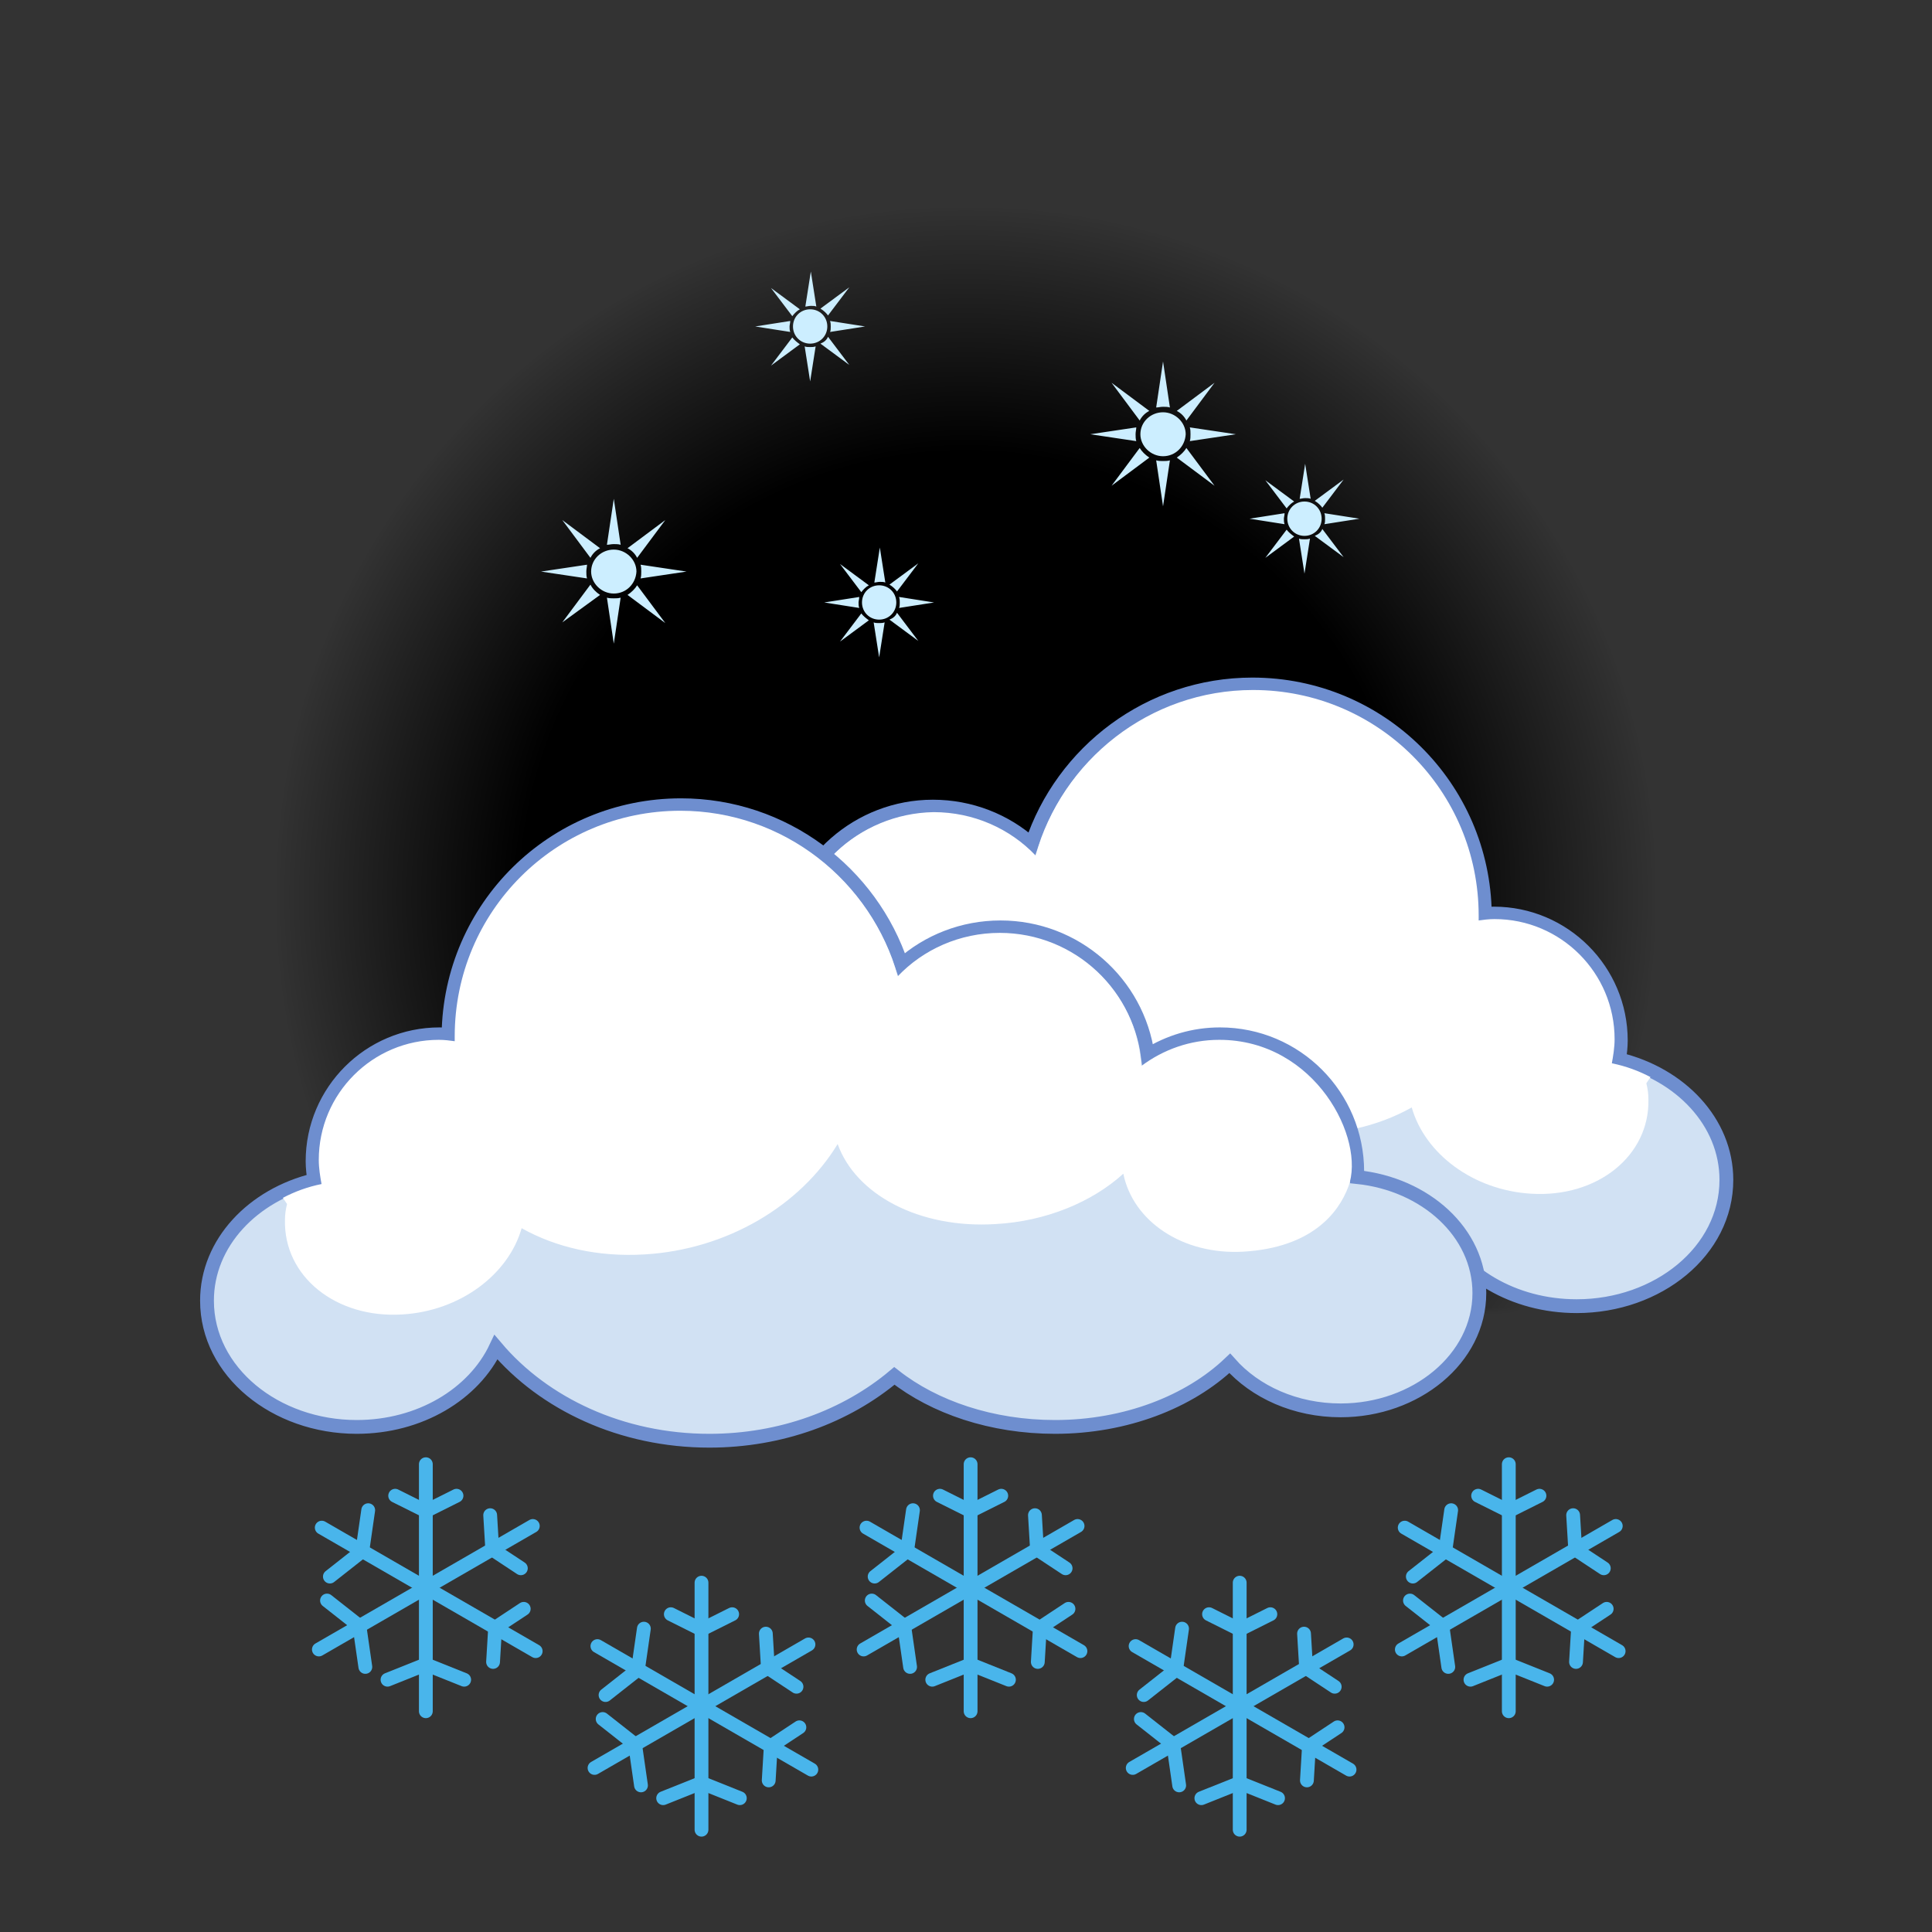 <svg width="280" height="280" viewBox="0 0 280 280" fill="none" xmlns="http://www.w3.org/2000/svg">
<rect x="0" y="0" width="280" height="280" fill="#333333" stroke="none"/>
<g id="100">
<g id="img/moon">
<mask id="mask0" mask-type="alpha" maskUnits="userSpaceOnUse" x="40" y="30" width="200" height="160">
<rect id="Rectangle 1" x="40" y="30" width="200" height="160" fill="#C4C4C4"/>
</mask>
<g mask="url(#mask0)">
<path id="Vector" d="M140 30C195.224 30 240 74.776 240 130C240 185.224 195.224 230 140 230C84.776 230 40 185.224 40 130C40 74.776 84.776 30 140 30Z" fill="url(#paint0_radial)"/>
<path id="Vector_2" d="M90.945 79.453L96.418 75.373L92.338 80.846C92.04 80.249 91.542 79.751 90.945 79.453ZM87.96 78.955L88.955 72.289L89.95 78.955C89.652 78.856 89.254 78.856 88.955 78.856C88.557 78.856 88.259 78.955 87.96 78.955ZM85.572 80.846L81.493 75.373L86.965 79.453C86.368 79.751 85.871 80.249 85.572 80.846ZM84.975 82.836C84.975 83.134 84.975 83.532 85.075 83.831L78.408 82.836L85.075 81.841C85.075 82.139 84.975 82.438 84.975 82.836ZM86.965 86.219L81.493 90.199L85.572 84.726C85.871 85.323 86.368 85.821 86.965 86.219ZM89.95 86.617L88.955 93.284L87.96 86.617C88.259 86.716 88.657 86.716 88.955 86.716C89.254 86.716 89.652 86.716 89.95 86.617ZM88.955 86.02C87.164 86.02 85.672 84.527 85.672 82.836C85.672 81.045 87.164 79.652 88.955 79.652C90.746 79.652 92.239 81.144 92.239 82.836C92.139 84.627 90.746 86.02 88.955 86.02ZM92.338 84.826L96.418 90.299L90.945 86.219C91.542 85.821 92.04 85.323 92.338 84.826ZM99.502 82.836L92.836 83.831C92.935 83.532 92.935 83.134 92.935 82.836C92.935 82.537 92.935 82.139 92.836 81.841L99.502 82.836Z" fill="#CCEEFF"/>
<path id="Vector_3" d="M118.905 44.726L123.084 41.642L120 45.721C119.801 45.423 119.403 45.025 118.905 44.726ZM116.716 44.428L117.512 39.353L118.308 44.428C118.109 44.328 117.811 44.328 117.512 44.328C117.214 44.328 116.915 44.428 116.716 44.428ZM114.826 45.821L111.741 41.741L115.92 44.826C115.522 45.025 115.124 45.423 114.826 45.821ZM114.428 47.313C114.428 47.612 114.428 47.811 114.527 48.109L109.453 47.313L114.527 46.517C114.527 46.816 114.428 47.114 114.428 47.313ZM115.92 49.901L111.741 52.985L114.826 48.906C115.124 49.303 115.522 49.602 115.92 49.901ZM118.209 50.199L117.413 55.274L116.617 50.199C116.816 50.298 117.114 50.298 117.413 50.298C117.711 50.298 117.91 50.298 118.209 50.199ZM117.413 49.801C116.02 49.801 114.925 48.706 114.925 47.313C114.925 45.92 116.02 44.826 117.413 44.826C118.806 44.826 119.9 45.92 119.9 47.313C119.9 48.706 118.806 49.801 117.413 49.801ZM120 48.806L123.084 52.886L118.905 49.801C119.403 49.602 119.801 49.303 120 48.806ZM125.373 47.313L120.298 48.109C120.398 47.91 120.398 47.612 120.398 47.313C120.398 47.015 120.398 46.816 120.298 46.517L125.373 47.313Z" fill="#CCEEFF"/>
<path id="Vector_4" d="M128.905 84.726L133.084 81.642L130 85.721C129.801 85.423 129.403 85.025 128.905 84.726ZM126.716 84.428L127.512 79.353L128.308 84.428C128.109 84.328 127.811 84.328 127.512 84.328C127.214 84.328 126.915 84.428 126.716 84.428ZM124.826 85.821L121.741 81.741L125.92 84.826C125.522 85.025 125.124 85.423 124.826 85.821ZM124.428 87.314C124.428 87.612 124.428 87.811 124.527 88.109L119.453 87.314L124.527 86.517C124.527 86.816 124.428 87.115 124.428 87.314ZM125.92 89.9L121.741 92.985L124.826 88.906C125.124 89.303 125.522 89.602 125.92 89.9ZM128.209 90.199L127.413 95.274L126.617 90.199C126.816 90.299 127.114 90.299 127.413 90.299C127.711 90.299 127.91 90.299 128.209 90.199ZM127.413 89.801C126.02 89.801 124.925 88.707 124.925 87.314C124.925 85.92 126.02 84.826 127.413 84.826C128.806 84.826 129.9 85.92 129.9 87.314C129.9 88.707 128.806 89.801 127.413 89.801ZM130 88.806L133.084 92.886L128.905 89.801C129.403 89.602 129.801 89.303 130 88.806ZM135.373 87.314L130.298 88.109C130.398 87.91 130.398 87.612 130.398 87.314C130.398 87.015 130.398 86.816 130.298 86.517L135.373 87.314Z" fill="#CCEEFF"/>
<path id="Vector_5" d="M190.547 72.587L194.726 69.502L191.642 73.582C191.443 73.284 191.045 72.885 190.547 72.587ZM188.358 72.288L189.154 67.214L189.95 72.288C189.751 72.189 189.453 72.189 189.154 72.189C188.856 72.189 188.557 72.288 188.358 72.288ZM186.468 73.681L183.383 69.602L187.562 72.686C187.164 72.885 186.766 73.284 186.468 73.681ZM186.07 75.174C186.07 75.473 186.07 75.672 186.169 75.97L181.094 75.174L186.169 74.378C186.169 74.677 186.07 74.975 186.07 75.174ZM187.562 77.761L183.383 80.846L186.468 76.766C186.766 77.164 187.164 77.463 187.562 77.761ZM189.851 78.06L189.055 83.134L188.259 78.06C188.458 78.159 188.756 78.159 189.055 78.159C189.353 78.159 189.552 78.159 189.851 78.06ZM189.055 77.662C187.662 77.662 186.567 76.567 186.567 75.174C186.567 73.781 187.662 72.686 189.055 72.686C190.448 72.686 191.542 73.781 191.542 75.174C191.542 76.567 190.448 77.662 189.055 77.662ZM191.642 76.667L194.726 80.746L190.547 77.662C191.045 77.463 191.443 77.164 191.642 76.667ZM197.015 75.174L191.94 75.97C192.04 75.771 192.04 75.473 192.04 75.174C192.04 74.876 192.04 74.677 191.94 74.378L197.015 75.174Z" fill="#CCEEFF"/>
<path id="Vector_6" d="M170.547 59.552L176.02 55.473L171.94 60.945C171.642 60.348 171.144 59.851 170.547 59.552ZM167.562 59.055L168.557 52.388L169.552 59.055C169.254 58.955 168.856 58.955 168.557 58.955C168.159 58.955 167.861 59.055 167.562 59.055ZM165.174 60.945L161.095 55.473L166.567 59.552C165.97 59.851 165.473 60.348 165.174 60.945ZM164.577 62.935C164.577 63.234 164.577 63.632 164.677 63.931L158.01 62.935L164.677 61.94C164.677 62.239 164.577 62.537 164.577 62.935ZM166.567 66.319L161.095 70.398L165.174 64.925C165.473 65.423 165.97 65.921 166.567 66.319ZM169.552 66.716L168.557 73.383L167.562 66.716C167.861 66.816 168.259 66.816 168.557 66.816C168.856 66.816 169.254 66.816 169.552 66.716ZM168.557 66.12C166.766 66.12 165.274 64.627 165.274 62.935C165.274 61.144 166.766 59.751 168.557 59.751C170.348 59.751 171.841 61.244 171.841 62.935C171.741 64.727 170.348 66.12 168.557 66.12ZM171.94 64.925L176.02 70.398L170.547 66.319C171.144 65.921 171.642 65.423 171.94 64.925ZM179.105 62.935L172.438 63.931C172.537 63.632 172.537 63.234 172.537 62.935C172.537 62.637 172.537 62.239 172.438 61.94L179.105 62.935Z" fill="#CCEEFF"/>
</g>
</g>
<g id="img/snows5big">
<g id="img/snow1">
<g id="Group">
<path id="Vector_7" d="M61.717 212.204V248.007" stroke="#49B5EB" stroke-width="2" stroke-miterlimit="10" stroke-linecap="round" stroke-linejoin="round"/>
<path id="Vector_8" d="M57.272 216.772L61.717 218.994L66.161 216.772" stroke="#49B5EB" stroke-width="2" stroke-miterlimit="10" stroke-linecap="round" stroke-linejoin="round"/>
<path id="Vector_9" d="M56.161 243.439L61.717 241.216L67.272 243.439" stroke="#49B5EB" stroke-width="2" stroke-miterlimit="10" stroke-linecap="round" stroke-linejoin="round"/>
<path id="Vector_10" d="M77.22 221.155L46.214 239.056" stroke="#49B5EB" stroke-width="2" stroke-miterlimit="10" stroke-linecap="round" stroke-linejoin="round"/>
<path id="Vector_11" d="M77.636 239.296L46.631 221.395" stroke="#49B5EB" stroke-width="2" stroke-miterlimit="10" stroke-linecap="round" stroke-linejoin="round"/>
<path id="Vector_12" d="M71.041 219.59L71.339 224.55L75.486 227.288" stroke="#49B5EB" stroke-width="2" stroke-miterlimit="10" stroke-linecap="round" stroke-linejoin="round"/>
<path id="Vector_13" d="M75.903 233.164L71.756 235.901L71.458 240.862" stroke="#49B5EB" stroke-width="2" stroke-miterlimit="10" stroke-linecap="round" stroke-linejoin="round"/>
<path id="Vector_14" d="M47.392 231.961L52.094 235.661L52.947 241.583" stroke="#49B5EB" stroke-width="2" stroke-miterlimit="10" stroke-linecap="round" stroke-linejoin="round"/>
<path id="Vector_15" d="M53.364 218.868L52.511 224.79L47.809 228.49" stroke="#49B5EB" stroke-width="2" stroke-miterlimit="10" stroke-linecap="round" stroke-linejoin="round"/>
</g>
</g>
<g id="img/snow1_2">
<g id="Group_2">
<path id="Vector_16" d="M140.667 212.204V248.007" stroke="#49B5EB" stroke-width="2" stroke-miterlimit="10" stroke-linecap="round" stroke-linejoin="round"/>
<path id="Vector_17" d="M136.222 216.772L140.667 218.994L145.111 216.772" stroke="#49B5EB" stroke-width="2" stroke-miterlimit="10" stroke-linecap="round" stroke-linejoin="round"/>
<path id="Vector_18" d="M135.111 243.439L140.667 241.216L146.222 243.439" stroke="#49B5EB" stroke-width="2" stroke-miterlimit="10" stroke-linecap="round" stroke-linejoin="round"/>
<path id="Vector_19" d="M156.17 221.155L125.164 239.056" stroke="#49B5EB" stroke-width="2" stroke-miterlimit="10" stroke-linecap="round" stroke-linejoin="round"/>
<path id="Vector_20" d="M156.586 239.296L125.581 221.395" stroke="#49B5EB" stroke-width="2" stroke-miterlimit="10" stroke-linecap="round" stroke-linejoin="round"/>
<path id="Vector_21" d="M149.991 219.59L150.289 224.55L154.436 227.288" stroke="#49B5EB" stroke-width="2" stroke-miterlimit="10" stroke-linecap="round" stroke-linejoin="round"/>
<path id="Vector_22" d="M154.853 233.164L150.706 235.901L150.408 240.862" stroke="#49B5EB" stroke-width="2" stroke-miterlimit="10" stroke-linecap="round" stroke-linejoin="round"/>
<path id="Vector_23" d="M126.342 231.961L131.044 235.661L131.897 241.583" stroke="#49B5EB" stroke-width="2" stroke-miterlimit="10" stroke-linecap="round" stroke-linejoin="round"/>
<path id="Vector_24" d="M132.314 218.868L131.461 224.79L126.759 228.49" stroke="#49B5EB" stroke-width="2" stroke-miterlimit="10" stroke-linecap="round" stroke-linejoin="round"/>
</g>
</g>
<g id="img/snow1_3">
<g id="Group_3">
<path id="Vector_25" d="M101.667 229.374V265.176" stroke="#49B5EB" stroke-width="2" stroke-miterlimit="10" stroke-linecap="round" stroke-linejoin="round"/>
<path id="Vector_26" d="M97.222 233.941L101.667 236.164L106.111 233.941" stroke="#49B5EB" stroke-width="2" stroke-miterlimit="10" stroke-linecap="round" stroke-linejoin="round"/>
<path id="Vector_27" d="M96.111 260.608L101.667 258.386L107.222 260.608" stroke="#49B5EB" stroke-width="2" stroke-miterlimit="10" stroke-linecap="round" stroke-linejoin="round"/>
<path id="Vector_28" d="M117.17 238.324L86.164 256.225" stroke="#49B5EB" stroke-width="2" stroke-miterlimit="10" stroke-linecap="round" stroke-linejoin="round"/>
<path id="Vector_29" d="M117.586 256.466L86.581 238.565" stroke="#49B5EB" stroke-width="2" stroke-miterlimit="10" stroke-linecap="round" stroke-linejoin="round"/>
<path id="Vector_30" d="M110.991 236.759L111.289 241.719L115.436 244.457" stroke="#49B5EB" stroke-width="2" stroke-miterlimit="10" stroke-linecap="round" stroke-linejoin="round"/>
<path id="Vector_31" d="M115.853 250.333L111.706 253.071L111.408 258.031" stroke="#49B5EB" stroke-width="2" stroke-miterlimit="10" stroke-linecap="round" stroke-linejoin="round"/>
<path id="Vector_32" d="M87.342 249.13L92.044 252.83L92.897 258.753" stroke="#49B5EB" stroke-width="2" stroke-miterlimit="10" stroke-linecap="round" stroke-linejoin="round"/>
<path id="Vector_33" d="M93.314 236.037L92.461 241.96L87.759 245.66" stroke="#49B5EB" stroke-width="2" stroke-miterlimit="10" stroke-linecap="round" stroke-linejoin="round"/>
</g>
</g>
<g id="img/snow1_4">
<g id="Group_4">
<path id="Vector_34" d="M218.667 212.204V248.007" stroke="#49B5EB" stroke-width="2" stroke-miterlimit="10" stroke-linecap="round" stroke-linejoin="round"/>
<path id="Vector_35" d="M214.222 216.772L218.667 218.994L223.111 216.772" stroke="#49B5EB" stroke-width="2" stroke-miterlimit="10" stroke-linecap="round" stroke-linejoin="round"/>
<path id="Vector_36" d="M213.111 243.439L218.667 241.216L224.222 243.439" stroke="#49B5EB" stroke-width="2" stroke-miterlimit="10" stroke-linecap="round" stroke-linejoin="round"/>
<path id="Vector_37" d="M234.17 221.155L203.164 239.056" stroke="#49B5EB" stroke-width="2" stroke-miterlimit="10" stroke-linecap="round" stroke-linejoin="round"/>
<path id="Vector_38" d="M234.586 239.296L203.581 221.395" stroke="#49B5EB" stroke-width="2" stroke-miterlimit="10" stroke-linecap="round" stroke-linejoin="round"/>
<path id="Vector_39" d="M227.991 219.59L228.289 224.55L232.436 227.288" stroke="#49B5EB" stroke-width="2" stroke-miterlimit="10" stroke-linecap="round" stroke-linejoin="round"/>
<path id="Vector_40" d="M232.853 233.164L228.706 235.901L228.408 240.862" stroke="#49B5EB" stroke-width="2" stroke-miterlimit="10" stroke-linecap="round" stroke-linejoin="round"/>
<path id="Vector_41" d="M204.342 231.961L209.044 235.661L209.897 241.583" stroke="#49B5EB" stroke-width="2" stroke-miterlimit="10" stroke-linecap="round" stroke-linejoin="round"/>
<path id="Vector_42" d="M210.314 218.868L209.461 224.79L204.759 228.49" stroke="#49B5EB" stroke-width="2" stroke-miterlimit="10" stroke-linecap="round" stroke-linejoin="round"/>
</g>
</g>
<g id="img/snow1_5">
<g id="Group_5">
<path id="Vector_43" d="M179.667 229.374V265.176" stroke="#49B5EB" stroke-width="2" stroke-miterlimit="10" stroke-linecap="round" stroke-linejoin="round"/>
<path id="Vector_44" d="M175.222 233.941L179.667 236.164L184.111 233.941" stroke="#49B5EB" stroke-width="2" stroke-miterlimit="10" stroke-linecap="round" stroke-linejoin="round"/>
<path id="Vector_45" d="M174.111 260.608L179.667 258.386L185.222 260.608" stroke="#49B5EB" stroke-width="2" stroke-miterlimit="10" stroke-linecap="round" stroke-linejoin="round"/>
<path id="Vector_46" d="M195.17 238.324L164.164 256.225" stroke="#49B5EB" stroke-width="2" stroke-miterlimit="10" stroke-linecap="round" stroke-linejoin="round"/>
<path id="Vector_47" d="M195.586 256.466L164.581 238.565" stroke="#49B5EB" stroke-width="2" stroke-miterlimit="10" stroke-linecap="round" stroke-linejoin="round"/>
<path id="Vector_48" d="M188.991 236.759L189.289 241.719L193.436 244.457" stroke="#49B5EB" stroke-width="2" stroke-miterlimit="10" stroke-linecap="round" stroke-linejoin="round"/>
<path id="Vector_49" d="M193.853 250.333L189.706 253.071L189.408 258.031" stroke="#49B5EB" stroke-width="2" stroke-miterlimit="10" stroke-linecap="round" stroke-linejoin="round"/>
<path id="Vector_50" d="M165.342 249.13L170.044 252.83L170.897 258.753" stroke="#49B5EB" stroke-width="2" stroke-miterlimit="10" stroke-linecap="round" stroke-linejoin="round"/>
<path id="Vector_51" d="M171.314 236.037L170.461 241.96L165.759 245.66" stroke="#49B5EB" stroke-width="2" stroke-miterlimit="10" stroke-linecap="round" stroke-linejoin="round"/>
</g>
</g>
</g>
<g id="img/clouds2">
<path id="Vector_52" d="M65.8 169.9C65.8 179.411 75.021 186.9 85.9 186.9C92.435 186.9 98.292 184.252 101.973 180.081C107.844 185.662 117.044 189.3 127.3 189.3C136.446 189.3 144.792 186.462 150.581 181.904C157.52 187.744 166.993 191.3 177.4 191.3C190.105 191.3 201.385 185.962 208.318 177.751C211.529 184.566 219.366 189.3 228.5 189.3C240.274 189.3 250.2 181.315 250.2 171C250.2 162.599 243.515 155.676 234.648 153.53C234.787 152.671 234.9 151.741 234.9 150.8C234.9 140.648 226.652 132.4 216.5 132.4C216.056 132.4 215.616 132.428 215.197 132.469C214.968 114.016 200.008 99.2 181.5 99.2C166.622 99.2 153.944 108.933 149.519 122.339C145.729 118.94 140.674 116.9 135.2 116.9C124.452 116.9 115.406 124.921 113.968 135.417C110.897 133.498 107.317 132.4 103.5 132.4C92.444 132.4 83.6 141.351 83.6 152.3V152.327C83.6 152.579 83.6 152.829 83.609 153.086C73.73 154.105 65.8 161.115 65.8 169.9Z" fill="#D1E1F3" stroke="#6E8ECF" stroke-width="2" stroke-miterlimit="10"/>
<path id="Vector_53" d="M100 163.9C108.8 164.4 116 159.5 117.4 152.6C121.9 156.7 128.6 159.5 135.9 159.9C147 160.6 156.2 155.6 158.8 148.3C164.2 157.2 174.8 163.6 186.8 164.3C193.5 164.7 199.6 163.3 204.6 160.5C206.5 167.2 213.5 172.5 221.9 173C231.5 173.6 239.1 167.5 238.9 159.3C238.9 158.5 238.8 157.8 238.6 157C238.8 156.7 239 156.4 239.2 156.1C237.5 155.2 235.6 154.5 233.6 154.1C233.8 153 234 151.8 234 150.6C234 141 226.2 133.2 216.6 133.2C215.8 133.2 215 133.3 214.3 133.4C214.3 133.2 214.3 132.9 214.3 132.7C214.3 114.6 199.7 100 181.6 100C166.6 100 153.9 110.2 150.1 124C146.4 120.1 141.1 117.7 135.3 117.7C124.4 117.9 115.4 126.4 114.8 137.2C111.6 134.8 107.7 133.4 103.5 133.4C89.659 133.4 82.607 147.896 84.6 153.975C85.9 157.941 89.767 163.298 100 163.9Z" fill="white"/>
<path id="Vector_54" d="M194.3 204.4C205.179 204.4 214.4 196.911 214.4 187.4C214.4 178.621 206.571 171.606 196.691 170.586C196.7 170.329 196.7 170.079 196.7 169.827V169.8C196.7 158.851 187.856 149.9 176.8 149.9C172.983 149.9 169.403 150.998 166.333 152.917C164.893 142.419 155.84 134.4 145 134.4C139.526 134.4 134.471 136.44 130.681 139.839C126.256 126.433 113.578 116.7 98.7 116.7C80.192 116.7 65.232 131.516 65.003 149.969C64.585 149.928 64.144 149.9 63.7 149.9C53.548 149.9 45.3 158.148 45.3 168.3C45.3 169.241 45.413 170.171 45.552 171.03C36.685 173.176 30 180.099 30 188.5C30 198.815 39.926 206.8 51.7 206.8C60.834 206.8 68.671 202.066 71.882 195.251C78.815 203.462 90.095 208.8 102.8 208.8C113.207 208.8 122.68 205.244 129.619 199.404C135.408 203.962 143.754 206.8 152.9 206.8C163.156 206.8 172.356 203.162 178.227 197.581C181.908 201.752 187.765 204.4 194.3 204.4Z" fill="#D1E1F3" stroke="#6E8ECF" stroke-width="2" stroke-miterlimit="10"/>
<path id="Vector_55" d="M180.2 181.4C171.4 181.9 164.2 177 162.8 170.1C158.3 174.2 151.6 177 144.3 177.4C133.2 178.1 124 173.1 121.4 165.8C116 174.7 105.4 181.1 93.4 181.8C86.7 182.2 80.6 180.8 75.6 178C73.7 184.7 66.7 190 58.3 190.5C48.7 191.1 41.1 185 41.3 176.8C41.3 176 41.4 175.3 41.6 174.5C41.4 174.2 41.2 173.9 41 173.6C42.7 172.7 44.6 172 46.6 171.6C46.4 170.5 46.2 169.3 46.2 168.1C46.2 158.5 54 150.7 63.6 150.7C64.4 150.7 65.2 150.8 65.9 150.9C65.9 150.7 65.9 150.4 65.9 150.2C65.9 132.1 80.5 117.5 98.6 117.5C113.6 117.5 126.3 127.7 130.1 141.5C133.8 137.6 139.1 135.2 144.9 135.2C155.8 135.2 164.8 143.7 165.4 154.5C168.6 152.1 172.5 150.7 176.7 150.7C190.654 150.7 197.967 165.134 195.418 171.971C193.956 175.892 189.993 180.824 180.2 181.4Z" fill="white"/>
</g>
</g>
<defs>
<radialGradient id="paint0_radial" cx="0" cy="0" r="1" gradientUnits="userSpaceOnUse" gradientTransform="translate(140 130) rotate(90) scale(100)">
<stop/>
<stop offset="0.641"/>
<stop offset="1" stop-opacity="0"/>
</radialGradient>
</defs>
</svg>
